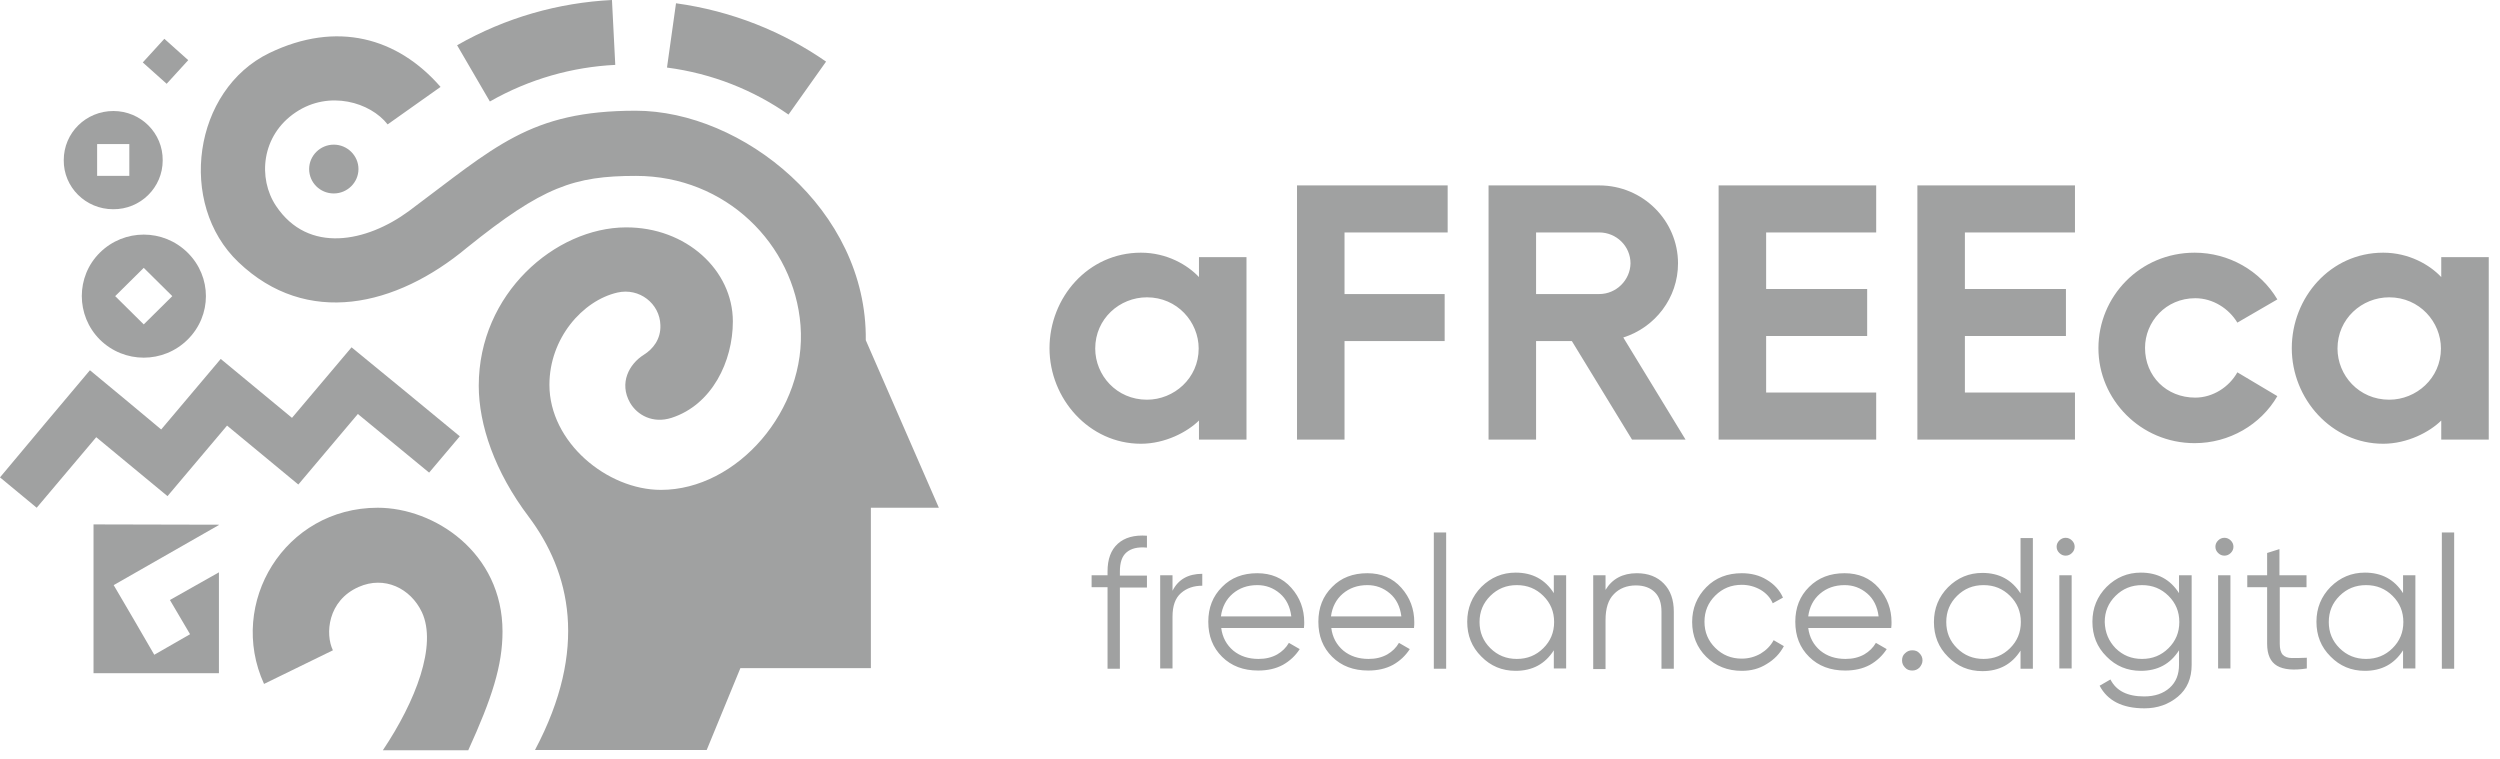 <svg width="168" height="51" viewBox="0 0 168 51" fill="none" xmlns="http://www.w3.org/2000/svg">
<path fill-rule="evenodd" clip-rule="evenodd" d="M24.109 39.44C25.827 38.68 27.585 39.52 28.353 41.14C29.383 43.36 27.948 47.1 25.726 50.42H31.465C33.061 46.92 33.769 44.72 33.769 42.44C33.769 37.12 29.181 34.12 25.382 34.12C19.138 34.12 15.258 40.52 17.743 45.96L22.371 43.7C21.846 42.62 22.007 40.36 24.109 39.44Z" fill="#A0A1A1"/>
<path fill-rule="evenodd" clip-rule="evenodd" d="M42.721 7.44C49.854 7.44 58.281 14.06 58.18 22.86L63.091 34.12H58.523C58.523 37.72 58.523 41.3 58.523 44.9H49.753L47.49 50.4H35.951C39.568 43.58 38.315 38.44 35.526 34.72C33.243 31.7 32.172 28.54 32.172 25.92C32.172 19.72 37.325 15.3 42.054 15.28C46.116 15.26 49.248 18.16 49.248 21.6C49.248 24.28 47.853 27.2 45.125 28.08C43.873 28.48 42.822 27.9 42.337 27.06C41.589 25.74 42.276 24.46 43.266 23.84C43.873 23.46 44.418 22.8 44.378 21.84C44.337 20.4 42.963 19.32 41.488 19.66C39.144 20.2 36.921 22.74 36.921 25.86C36.921 29.72 40.801 32.92 44.418 32.92C49.531 32.92 54.239 27.54 53.795 21.86C53.37 16.42 48.783 11.82 42.741 11.82C38.578 11.82 36.476 12.54 31.384 16.64C26.615 20.62 20.613 22 16.025 17.62C11.903 13.7 12.974 6.04 18.107 3.56C22.634 1.38 26.716 2.52 29.605 5.84L26.049 8.36C24.897 6.88 22.128 6.04 19.885 7.54C17.541 9.1 17.319 12 18.551 13.84C20.714 17.08 24.634 16.28 27.483 14.18C33.263 9.88 35.587 7.44 42.721 7.44Z" fill="#A0A1A1"/>
<path fill-rule="evenodd" clip-rule="evenodd" d="M52.986 7.7L55.512 4.14C52.602 2.12 49.187 0.74 45.428 0.22L44.822 4.54C47.874 4.94 50.642 6.06 52.986 7.7ZM41.346 4.36L41.124 0C37.567 0.18 34.011 1.16 30.717 3.04L32.919 6.82C35.587 5.3 38.477 4.5 41.346 4.36Z" fill="#A0A1A1"/>
<path fill-rule="evenodd" clip-rule="evenodd" d="M22.431 13C23.341 13 24.089 12.26 24.089 11.36C24.089 10.46 23.341 9.72 22.431 9.72C21.522 9.72 20.774 10.46 20.774 11.36C20.774 12.26 21.502 13 22.431 13Z" fill="#A0A1A1"/>
<path fill-rule="evenodd" clip-rule="evenodd" d="M6.709 16.98C8.346 15.36 10.973 15.36 12.61 16.98C14.247 18.6 14.247 21.2 12.61 22.82C10.973 24.44 8.346 24.44 6.709 22.82C5.093 21.2 5.093 18.58 6.709 16.98ZM7.74 19.9L9.66 21.8L11.579 19.9L9.66 18L7.74 19.9Z" fill="#A0A1A1"/>
<path fill-rule="evenodd" clip-rule="evenodd" d="M7.619 7.46C9.458 7.46 10.953 8.94 10.933 10.78C10.933 12.6 9.438 14.08 7.599 14.06C5.76 14.06 4.264 12.58 4.284 10.76C4.284 8.92 5.78 7.46 7.619 7.46ZM6.527 9.68V11.82H8.69V9.68H6.527Z" fill="#A0A1A1"/>
<path d="M11.044 2.608L9.595 4.196L11.199 5.631L12.649 4.043L11.044 2.608Z" fill="#A0A1A1"/>
<path fill-rule="evenodd" clip-rule="evenodd" d="M6.043 24.88C4.022 27.28 2.001 29.68 0 32.08L2.466 34.12L6.467 29.38L11.256 33.34L15.258 28.6L20.047 32.56L24.048 27.82L28.837 31.76L30.899 29.32C28.474 27.32 26.049 25.32 23.624 23.34C22.29 24.92 20.956 26.5 19.622 28.08C18.026 26.76 16.43 25.44 14.833 24.12C13.499 25.7 12.166 27.28 10.832 28.86C9.235 27.52 7.639 26.2 6.043 24.88Z" fill="#A0A1A1"/>
<path fill-rule="evenodd" clip-rule="evenodd" d="M6.285 35.24L14.712 35.26V35.28L7.639 39.32L9.033 41.7L10.367 44L12.772 42.62L11.418 40.32L14.712 38.46V45.24H6.285V35.24Z" fill="#A0A1A1"/>
<path fill-rule="evenodd" clip-rule="evenodd" d="M80.571 17.28H83.764V29.54H80.571V28.26C79.803 29.02 78.308 29.82 76.671 29.82C73.195 29.82 70.527 26.8 70.527 23.4C70.527 20 73.114 16.98 76.671 16.98C78.409 16.98 79.803 17.8 80.571 18.62V17.28ZM164.052 17.28H167.244V29.54H164.052V28.26C163.284 29.02 161.788 29.82 160.151 29.82C156.675 29.82 154.008 26.8 154.008 23.4C154.008 20 156.595 16.98 160.151 16.98C161.889 16.98 163.284 17.8 164.052 18.62V17.28ZM160.555 26.86C162.374 26.86 164.031 25.42 164.031 23.42C164.031 21.64 162.596 19.98 160.555 19.98C158.716 19.98 157.08 21.42 157.08 23.42C157.08 25.22 158.514 26.86 160.555 26.86ZM77.075 26.86C78.894 26.86 80.551 25.42 80.551 23.42C80.551 21.64 79.116 19.98 77.075 19.98C75.236 19.98 73.599 21.42 73.599 23.42C73.599 25.22 75.034 26.86 77.075 26.86ZM147.481 29.78C143.843 29.78 141.014 26.84 141.014 23.4C141.014 19.92 143.803 16.98 147.481 16.98C149.764 16.98 151.886 18.18 153.038 20.12L150.35 21.68C149.784 20.74 148.713 20.04 147.521 20.04C145.541 20.04 144.146 21.62 144.146 23.38C144.146 25.28 145.581 26.72 147.521 26.72C148.713 26.72 149.805 26 150.35 25.02L153.038 26.62C151.927 28.54 149.805 29.78 147.481 29.78Z" fill="#A0A1A1"/>
<path fill-rule="evenodd" clip-rule="evenodd" d="M77.075 36.8C76.448 36.74 76.004 36.86 75.701 37.12C75.397 37.38 75.256 37.8 75.256 38.42V38.68H77.075V39.48H75.256V44.94H74.427V39.46H73.356V38.66H74.427V38.4C74.427 37.58 74.65 36.96 75.115 36.54C75.579 36.12 76.226 35.94 77.075 36V36.8ZM78.793 39.7C79.176 38.94 79.843 38.56 80.793 38.56V39.36C80.227 39.36 79.742 39.52 79.358 39.86C78.974 40.2 78.793 40.72 78.793 41.44V44.92H77.964V38.66H78.793V39.7ZM84.491 38.52C85.421 38.52 86.189 38.84 86.775 39.5C87.361 40.16 87.644 40.94 87.644 41.82C87.644 41.92 87.644 42.04 87.624 42.2H82.066C82.147 42.84 82.43 43.34 82.875 43.72C83.339 44.1 83.905 44.28 84.572 44.28C85.057 44.28 85.461 44.18 85.825 43.98C86.168 43.78 86.431 43.52 86.613 43.2L87.341 43.62C87.058 44.06 86.674 44.42 86.209 44.68C85.724 44.94 85.178 45.06 84.552 45.06C83.562 45.06 82.753 44.76 82.127 44.14C81.5 43.52 81.197 42.74 81.197 41.78C81.197 40.84 81.5 40.06 82.127 39.44C82.733 38.82 83.521 38.52 84.491 38.52ZM84.491 39.32C83.824 39.32 83.279 39.52 82.834 39.9C82.39 40.28 82.127 40.8 82.046 41.42H86.775C86.694 40.76 86.431 40.24 86.007 39.88C85.562 39.5 85.057 39.32 84.491 39.32ZM91.888 38.52C92.817 38.52 93.585 38.84 94.171 39.5C94.757 40.16 95.04 40.94 95.04 41.82C95.04 41.92 95.04 42.04 95.02 42.2H89.463C89.543 42.84 89.826 43.34 90.271 43.72C90.736 44.1 91.301 44.28 91.968 44.28C92.453 44.28 92.858 44.18 93.221 43.98C93.565 43.78 93.828 43.52 94.009 43.2L94.737 43.62C94.454 44.06 94.07 44.42 93.605 44.68C93.12 44.94 92.575 45.06 91.948 45.06C90.958 45.06 90.15 44.76 89.523 44.14C88.897 43.52 88.594 42.74 88.594 41.78C88.594 40.84 88.897 40.06 89.523 39.44C90.129 38.82 90.918 38.52 91.888 38.52ZM91.888 39.32C91.221 39.32 90.675 39.52 90.23 39.9C89.786 40.28 89.523 40.8 89.442 41.42H94.171C94.09 40.76 93.828 40.24 93.403 39.88C92.959 39.5 92.453 39.32 91.888 39.32ZM96.353 44.94V35.78H97.182V44.94H96.353ZM104.417 38.66H105.245V44.92H104.417V43.7C103.831 44.62 102.982 45.08 101.85 45.08C100.941 45.08 100.173 44.76 99.546 44.12C98.9 43.48 98.597 42.7 98.597 41.78C98.597 40.86 98.92 40.08 99.546 39.44C100.193 38.8 100.961 38.48 101.85 38.48C102.982 38.48 103.831 38.94 104.417 39.86V38.66ZM100.153 43.56C100.638 44.04 101.224 44.28 101.931 44.28C102.638 44.28 103.224 44.04 103.709 43.56C104.194 43.08 104.437 42.5 104.437 41.8C104.437 41.1 104.194 40.52 103.709 40.04C103.224 39.56 102.638 39.32 101.931 39.32C101.224 39.32 100.638 39.56 100.153 40.04C99.668 40.52 99.425 41.1 99.425 41.8C99.425 42.5 99.668 43.08 100.153 43.56ZM109.994 38.52C110.762 38.52 111.368 38.76 111.813 39.22C112.257 39.68 112.48 40.3 112.48 41.1V44.94H111.651V41.1C111.651 40.54 111.51 40.1 111.207 39.8C110.904 39.5 110.479 39.34 109.934 39.34C109.327 39.34 108.822 39.54 108.458 39.92C108.074 40.3 107.892 40.88 107.892 41.68V44.96H107.064V38.66H107.892V39.64C108.337 38.9 109.044 38.52 109.994 38.52ZM117.047 45.08C116.097 45.08 115.289 44.76 114.662 44.14C114.036 43.52 113.712 42.72 113.712 41.8C113.712 40.88 114.036 40.1 114.662 39.46C115.289 38.82 116.097 38.52 117.047 38.52C117.673 38.52 118.239 38.66 118.724 38.96C119.229 39.26 119.593 39.66 119.815 40.16L119.128 40.54C118.967 40.16 118.684 39.86 118.32 39.64C117.936 39.42 117.512 39.3 117.047 39.3C116.34 39.3 115.754 39.54 115.269 40.02C114.784 40.5 114.541 41.08 114.541 41.78C114.541 42.48 114.784 43.06 115.269 43.54C115.754 44.02 116.34 44.26 117.047 44.26C117.512 44.26 117.936 44.14 118.32 43.92C118.684 43.7 118.987 43.4 119.189 43.02L119.876 43.42C119.613 43.92 119.229 44.32 118.724 44.62C118.219 44.94 117.673 45.08 117.047 45.08ZM123.958 38.52C124.888 38.52 125.656 38.84 126.242 39.5C126.828 40.16 127.111 40.94 127.111 41.82C127.111 41.92 127.111 42.04 127.09 42.2H121.513C121.594 42.84 121.877 43.34 122.321 43.72C122.786 44.1 123.352 44.28 124.019 44.28C124.504 44.28 124.908 44.18 125.272 43.98C125.615 43.78 125.878 43.52 126.06 43.2L126.787 43.62C126.504 44.06 126.12 44.42 125.656 44.68C125.171 44.94 124.625 45.06 123.999 45.06C123.008 45.06 122.2 44.76 121.574 44.14C120.947 43.52 120.644 42.74 120.644 41.78C120.644 40.84 120.947 40.06 121.574 39.44C122.2 38.82 122.988 38.52 123.958 38.52ZM123.958 39.32C123.291 39.32 122.746 39.52 122.301 39.9C121.856 40.28 121.594 40.8 121.513 41.42H126.242C126.161 40.76 125.898 40.24 125.474 39.88C125.029 39.5 124.524 39.32 123.958 39.32ZM128.99 44.86C128.849 45 128.687 45.06 128.505 45.06C128.303 45.06 128.141 45 128.02 44.86C127.879 44.72 127.818 44.56 127.818 44.38C127.818 44.18 127.879 44.02 128.02 43.9C128.161 43.76 128.323 43.7 128.505 43.7C128.707 43.7 128.869 43.76 128.99 43.9C129.131 44.04 129.192 44.2 129.192 44.38C129.192 44.56 129.111 44.72 128.99 44.86ZM135.78 36.16H136.609V44.94H135.78V43.72C135.194 44.64 134.345 45.1 133.214 45.1C132.304 45.1 131.536 44.78 130.91 44.14C130.263 43.5 129.96 42.72 129.96 41.8C129.96 40.88 130.283 40.1 130.91 39.46C131.556 38.82 132.324 38.5 133.214 38.5C134.345 38.5 135.194 38.96 135.78 39.88V36.16ZM131.516 43.56C132.001 44.04 132.587 44.28 133.294 44.28C134.002 44.28 134.588 44.04 135.073 43.56C135.558 43.08 135.8 42.5 135.8 41.8C135.8 41.1 135.558 40.52 135.073 40.04C134.588 39.56 134.002 39.32 133.294 39.32C132.587 39.32 132.001 39.56 131.516 40.04C131.031 40.52 130.789 41.1 130.789 41.8C130.789 42.5 131.031 43.08 131.516 43.56ZM139.236 37.16C139.114 37.28 138.973 37.34 138.811 37.34C138.65 37.34 138.508 37.28 138.387 37.16C138.266 37.04 138.205 36.9 138.205 36.74C138.205 36.58 138.266 36.44 138.387 36.32C138.508 36.2 138.65 36.14 138.811 36.14C138.973 36.14 139.114 36.2 139.236 36.32C139.357 36.44 139.417 36.58 139.417 36.74C139.417 36.9 139.357 37.04 139.236 37.16ZM138.387 44.94V38.66H139.215V44.92H138.387V44.94ZM146.45 38.66H147.279V44.68C147.279 45.58 146.975 46.3 146.349 46.82C145.722 47.34 144.975 47.6 144.106 47.6C142.61 47.6 141.62 47.08 141.095 46.08L141.822 45.66C142.206 46.42 142.954 46.8 144.086 46.8C144.813 46.8 145.379 46.6 145.803 46.22C146.228 45.84 146.43 45.32 146.43 44.68V43.7C145.844 44.62 144.995 45.08 143.863 45.08C142.954 45.08 142.186 44.76 141.56 44.12C140.913 43.48 140.61 42.7 140.61 41.78C140.61 40.86 140.933 40.08 141.56 39.44C142.206 38.8 142.974 38.48 143.863 38.48C144.995 38.48 145.844 38.94 146.43 39.86V38.66H146.45ZM142.166 43.56C142.651 44.04 143.237 44.28 143.944 44.28C144.651 44.28 145.237 44.04 145.722 43.56C146.207 43.08 146.45 42.5 146.45 41.8C146.45 41.1 146.207 40.52 145.722 40.04C145.237 39.56 144.651 39.32 143.944 39.32C143.237 39.32 142.651 39.56 142.166 40.04C141.681 40.52 141.438 41.1 141.438 41.8C141.459 42.5 141.701 43.08 142.166 43.56ZM149.906 37.16C149.784 37.28 149.643 37.34 149.481 37.34C149.32 37.34 149.178 37.28 149.057 37.16C148.936 37.04 148.875 36.9 148.875 36.74C148.875 36.58 148.936 36.44 149.057 36.32C149.178 36.2 149.32 36.14 149.481 36.14C149.643 36.14 149.784 36.2 149.906 36.32C150.027 36.44 150.087 36.58 150.087 36.74C150.087 36.9 150.027 37.04 149.906 37.16ZM149.057 44.94V38.66H149.885V44.92H149.057V44.94ZM155.018 39.46H153.2V43.26C153.2 43.6 153.26 43.84 153.402 44C153.543 44.14 153.745 44.22 154.008 44.22C154.271 44.22 154.614 44.22 155.018 44.2V44.92C154.129 45.06 153.462 45 153.018 44.74C152.573 44.48 152.351 43.98 152.351 43.26V39.46H151.017V38.66H152.351V37.16L153.179 36.9V38.66H154.998V39.46H155.018ZM161.485 38.66H162.314V44.92H161.485V43.7C160.899 44.62 160.05 45.08 158.919 45.08C158.009 45.08 157.241 44.76 156.615 44.12C155.968 43.48 155.665 42.7 155.665 41.78C155.665 40.86 155.988 40.08 156.615 39.44C157.261 38.8 158.029 38.48 158.919 38.48C160.05 38.48 160.899 38.94 161.485 39.86V38.66ZM157.221 43.56C157.706 44.04 158.292 44.28 158.999 44.28C159.707 44.28 160.293 44.04 160.778 43.56C161.263 43.08 161.505 42.5 161.505 41.8C161.505 41.1 161.263 40.52 160.778 40.04C160.293 39.56 159.707 39.32 158.999 39.32C158.292 39.32 157.706 39.56 157.221 40.04C156.736 40.52 156.494 41.1 156.494 41.8C156.494 42.5 156.736 43.08 157.221 43.56ZM164.092 44.94V35.78H164.92V44.94H164.092Z" fill="#A0A1A1"/>
<path fill-rule="evenodd" clip-rule="evenodd" d="M87.159 12.46C87.159 18.16 87.159 23.84 87.159 29.54H90.352V22.92H97.081V19.76H90.352V15.62H97.283V12.46H87.159ZM139.438 29.54V26.38H132.041V22.58H138.831V19.42H132.041V15.62H139.438V12.46H128.848C128.848 18.16 128.848 23.84 128.848 29.54H139.438ZM126.08 29.54V26.38H118.684V22.58H125.474V19.42H118.684V15.62H126.08V12.46H115.491C115.491 18.16 115.491 23.84 115.491 29.54H126.08ZM113.268 29.54L109.085 22.68C111.227 22 112.763 20.02 112.763 17.7C112.763 14.82 110.398 12.46 107.468 12.46H100.031C100.031 18.16 100.031 23.84 100.031 29.54H103.224V22.92H105.629L109.671 29.54C110.863 29.54 112.055 29.54 113.268 29.54ZM107.468 19.76H103.224V15.62H107.468C108.62 15.62 109.57 16.54 109.57 17.7C109.55 18.82 108.62 19.76 107.468 19.76Z" fill="#A0A1A1"/>
</svg>
